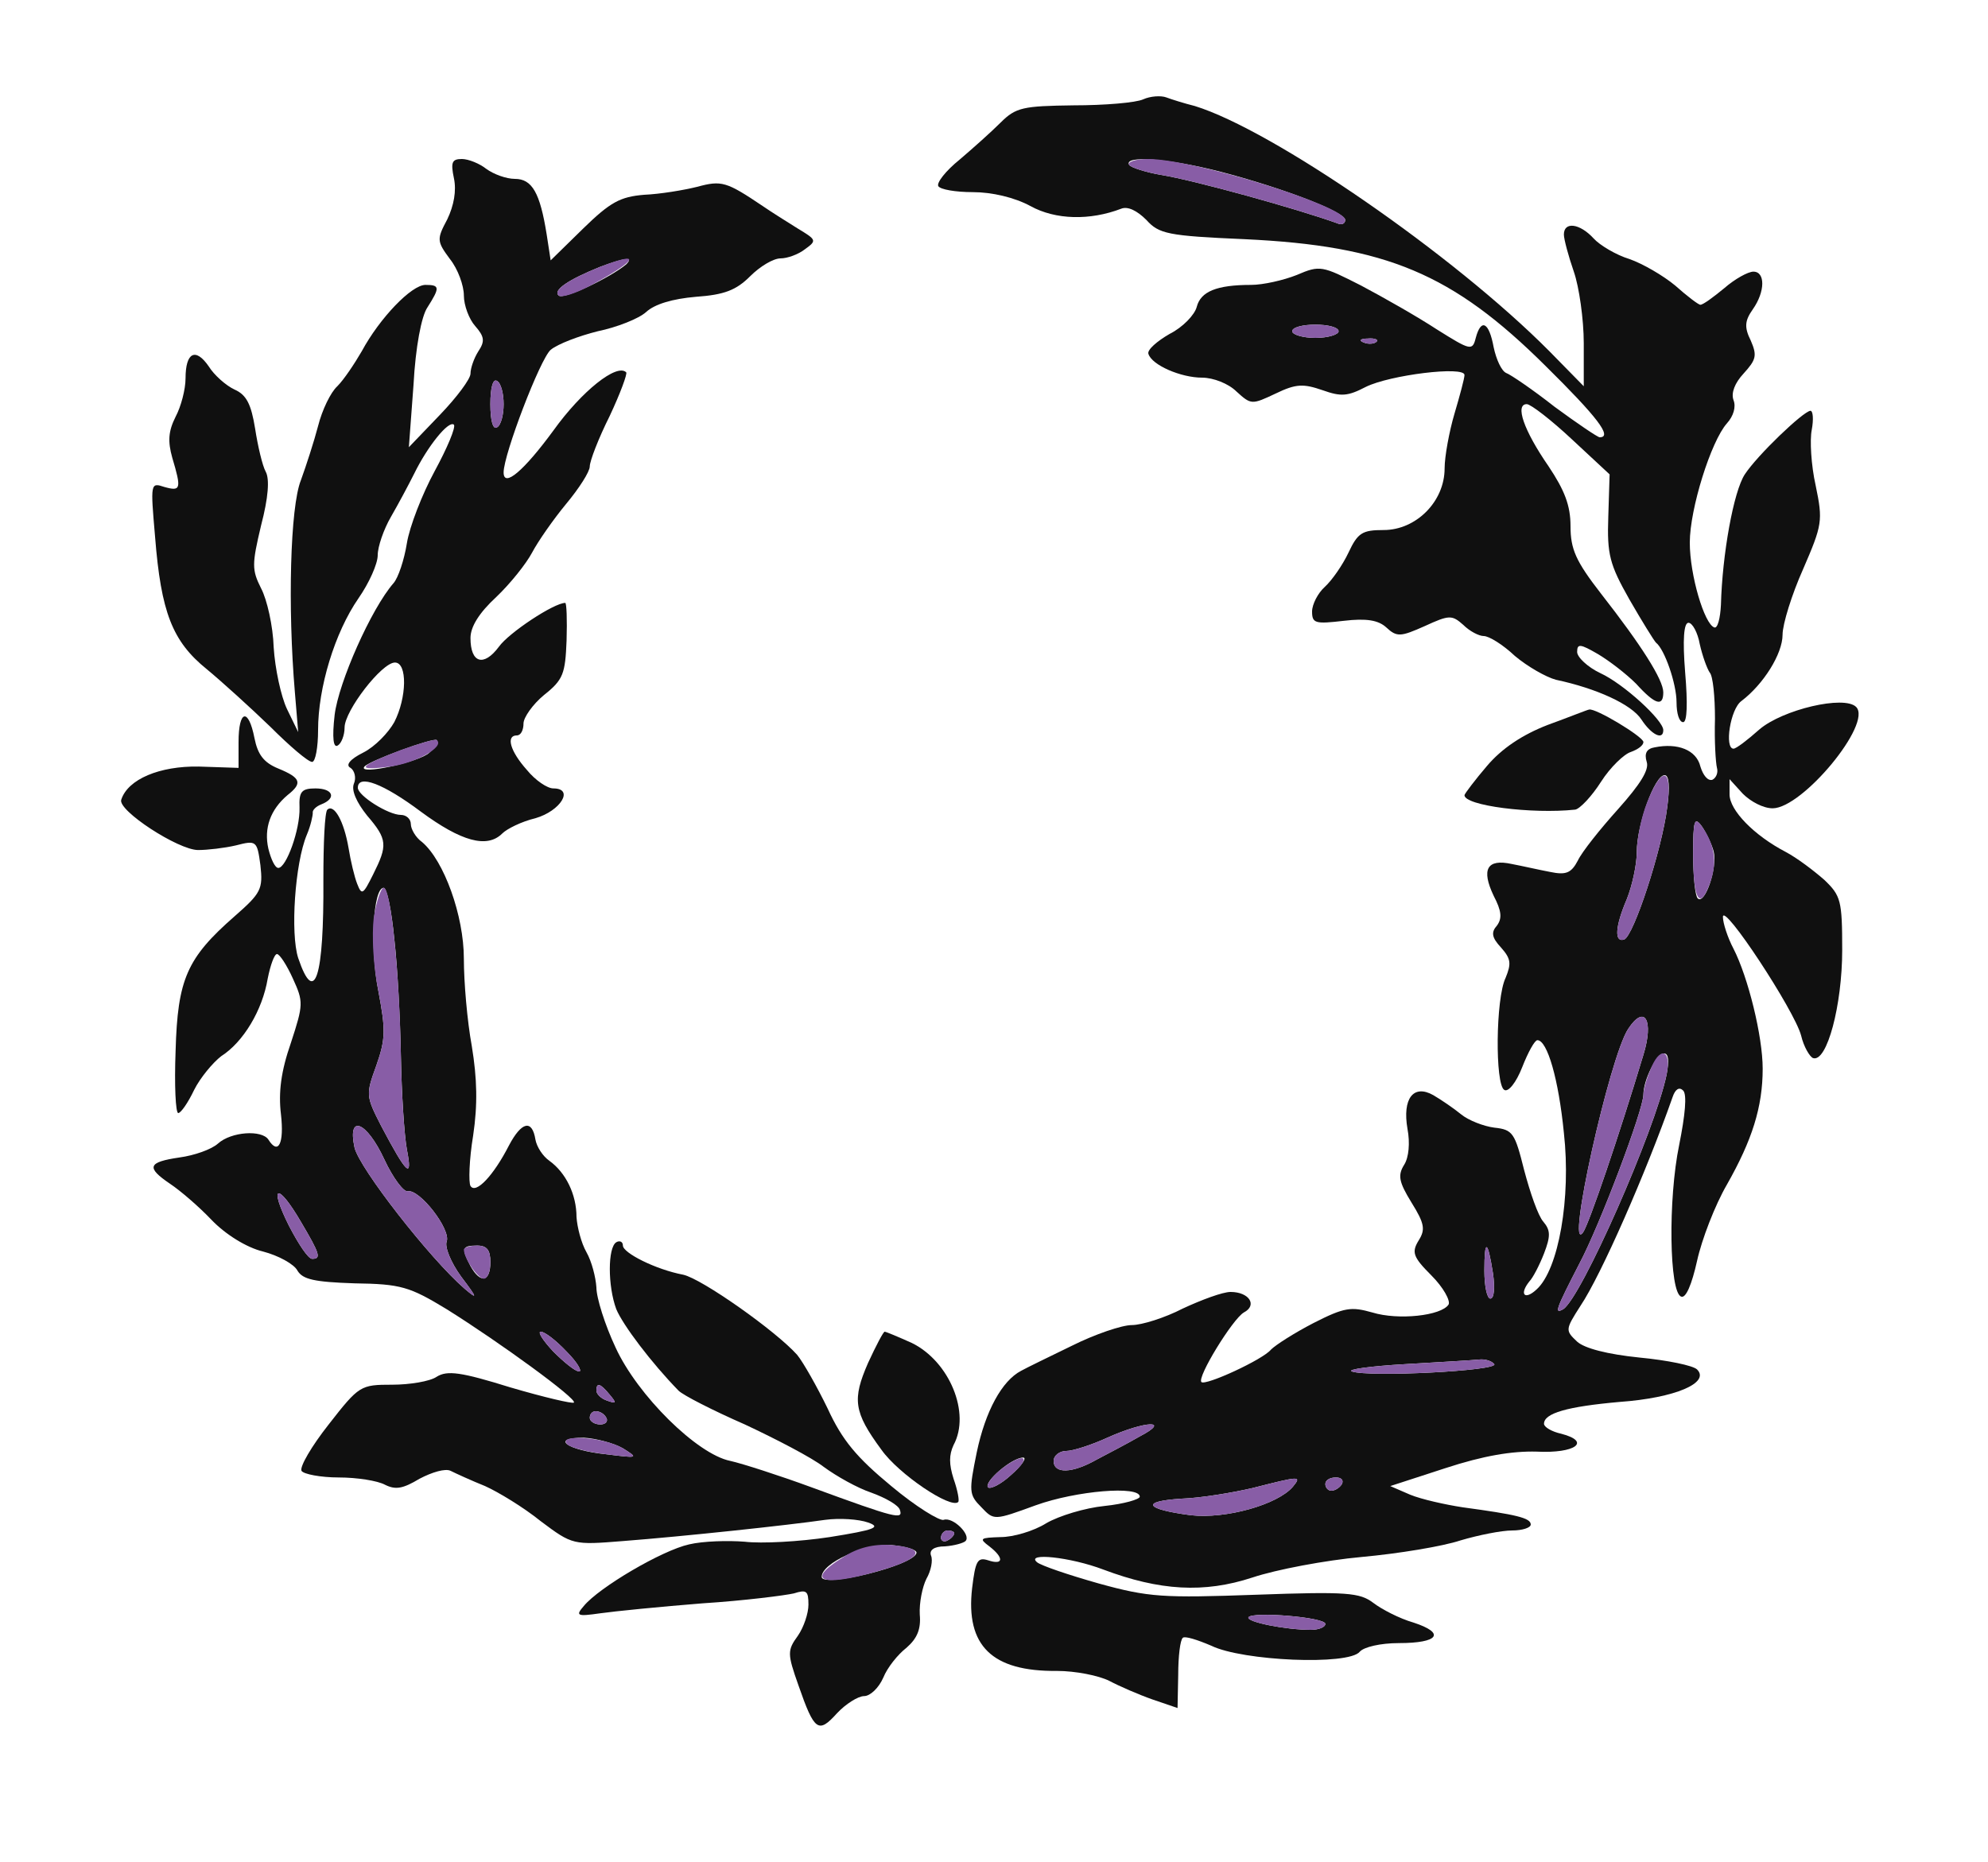 <!--?xml version="1.0" standalone="no"?-->

<svg version="1.0" xmlns="http://www.w3.org/2000/svg" width="300pt" height="281pt" viewBox="0 0 300 281" preserveAspectRatio="xMidYMid meet">
<g transform="translate(0,281) scale(0.1,-0.1)" fill="#101010" stroke="none">
<path class="node" id="node1" d="M1725 2660 c-11 -5 -58 -9 -105 -9 -76 -1 -87 -3 -110 -26 -14 -14
-42 -39 -62 -56 -21 -17 -35 -35 -32 -40 3 -5 26 -9 52 -9 29 0 63 -8 87 -21
38 -21 90 -22 137 -4 10 4 24 -3 38 -17 19 -21 32 -24 148 -29 214 -10 314
-52 454 -191 78 -77 102 -108 82 -108 -3 0 -34 21 -68 46 -33 26 -67 49 -73
51 -7 3 -15 20 -19 39 -7 38 -19 44 -27 14 -5 -20 -8 -19 -59 13 -29 19 -80
48 -114 66 -59 30 -62 31 -97 16 -20 -8 -51 -15 -69 -15 -52 0 -76 -10 -82
-33 -3 -12 -21 -31 -41 -41 -19 -11 -34 -24 -32 -30 5 -17 49 -36 81 -36 17 0
40 -9 52 -21 22 -20 23 -20 59 -3 31 15 42 15 71 5 28 -10 38 -9 65 5 36 18
149 32 149 18 0 -5 -7 -31 -15 -58 -8 -27 -15 -65 -15 -83 0 -50 -43 -93 -92
-93 -32 0 -39 -4 -53 -34 -9 -19 -25 -42 -36 -52 -10 -9 -19 -26 -19 -37 0
-18 5 -19 48 -14 34 4 52 1 64 -10 16 -15 22 -14 58 2 37 17 41 17 58 2 10
-10 24 -17 31 -17 8 0 29 -13 47 -30 19 -16 47 -32 62 -36 61 -13 114 -37 129
-60 15 -23 33 -32 33 -16 0 15 -60 70 -95 86 -19 9 -35 24 -35 32 0 13 5 12
31 -3 17 -10 43 -30 58 -45 29 -32 41 -35 41 -13 0 19 -33 71 -94 149 -38 49
-46 67 -46 102 0 31 -9 54 -33 90 -38 55 -51 94 -33 94 6 0 37 -24 68 -53 l57
-53 -2 -64 c-2 -57 2 -72 32 -125 19 -33 37 -62 40 -65 13 -10 31 -62 31 -90
0 -17 4 -30 10 -30 6 0 7 28 3 75 -4 50 -2 75 5 75 6 0 14 -15 17 -32 4 -18
11 -37 15 -43 5 -5 8 -37 8 -70 -1 -33 1 -66 3 -74 2 -7 -1 -15 -7 -18 -7 -2
-14 7 -18 20 -6 25 -34 36 -69 29 -12 -2 -16 -9 -12 -22 4 -12 -10 -34 -43
-71 -27 -30 -55 -65 -61 -78 -10 -19 -18 -22 -42 -17 -16 3 -42 9 -58 12 -37
8 -46 -8 -27 -48 12 -23 13 -34 5 -45 -9 -10 -8 -18 6 -33 15 -17 16 -24 7
-46 -15 -31 -16 -161 -2 -169 6 -4 18 11 27 34 9 23 19 41 23 41 15 0 32 -59
40 -140 11 -98 -8 -206 -41 -236 -18 -17 -27 -8 -11 12 5 5 15 24 22 42 10 26
10 35 -1 48 -8 9 -20 44 -29 78 -14 56 -17 61 -45 64 -16 2 -39 11 -50 20 -11
9 -30 22 -42 29 -30 17 -47 -5 -39 -51 4 -21 2 -43 -5 -54 -10 -16 -8 -26 11
-57 20 -32 21 -41 11 -57 -11 -18 -9 -25 19 -53 18 -18 29 -38 26 -44 -11 -17
-76 -24 -115 -12 -32 9 -42 8 -89 -16 -29 -15 -57 -33 -64 -40 -12 -15 -99
-55 -105 -49 -7 7 47 95 64 105 21 11 8 31 -20 31 -12 0 -44 -12 -72 -25 -27
-14 -62 -25 -77 -25 -15 0 -56 -14 -90 -31 -35 -17 -70 -34 -77 -38 -29 -15
-54 -61 -67 -123 -12 -59 -12 -64 7 -83 19 -20 19 -20 82 3 61 22 157 30 157
13 0 -4 -24 -11 -53 -14 -30 -3 -69 -15 -88 -26 -19 -12 -50 -21 -69 -21 -31
-1 -33 -2 -17 -14 22 -17 22 -29 -2 -21 -16 5 -19 -1 -24 -42 -10 -87 30 -126
128 -125 28 0 63 -7 79 -15 15 -8 45 -21 65 -28 l38 -13 1 50 c0 28 3 53 7 56
3 3 22 -3 43 -12 47 -23 207 -30 224 -9 6 7 31 13 59 13 60 0 71 15 22 31 -21
6 -48 20 -61 30 -20 15 -39 17 -176 12 -141 -5 -162 -4 -238 17 -46 13 -87 27
-93 32 -18 15 50 8 100 -11 85 -32 152 -36 225 -12 36 12 110 26 165 31 55 5
122 16 149 25 27 8 62 15 78 15 15 0 28 4 28 9 0 10 -22 15 -103 26 -26 4 -62
12 -79 19 l-30 13 83 27 c58 19 101 26 138 25 58 -3 83 15 37 27 -14 3 -26 10
-26 15 0 16 35 26 114 33 84 6 137 29 117 49 -6 6 -45 14 -87 18 -49 5 -83 14
-94 24 -18 17 -18 18 5 54 31 46 99 201 139 315 4 12 10 16 16 10 6 -6 3 -37
-6 -82 -17 -82 -15 -223 3 -229 7 -3 16 18 24 54 7 32 27 84 45 115 38 67 54
117 54 175 0 49 -22 138 -44 181 -9 17 -16 39 -16 48 0 23 108 -141 118 -179
4 -17 13 -32 18 -34 21 -7 44 80 44 163 0 75 -2 82 -27 106 -16 14 -41 33 -58
42 -48 25 -85 63 -85 87 l0 23 20 -22 c12 -12 31 -22 45 -22 45 0 151 128 126
153 -18 18 -111 -4 -146 -34 -18 -16 -35 -29 -39 -29 -14 0 -5 60 12 72 33 25
62 71 62 100 0 16 14 61 31 99 29 67 30 73 19 126 -7 31 -9 69 -6 84 3 16 2
29 -2 29 -11 -1 -80 -67 -99 -96 -17 -26 -34 -121 -36 -197 -1 -20 -5 -36 -10
-34 -15 5 -37 79 -37 128 0 51 32 153 56 180 10 11 14 25 10 35 -4 11 2 26 15
40 19 21 21 27 11 50 -10 20 -9 30 3 47 19 27 19 57 1 57 -8 0 -28 -11 -44
-25 -17 -14 -32 -25 -36 -25 -3 0 -20 13 -38 29 -18 15 -49 33 -69 40 -20 6
-45 21 -54 31 -21 23 -45 26 -45 6 0 -7 7 -33 15 -56 8 -23 15 -72 15 -108 l0
-65 -52 53 c-145 146 -418 334 -535 370 -16 4 -35 10 -43 13 -8 3 -24 2 -35
-3z m116 -109 c96 -25 189 -61 189 -73 0 -6 -6 -8 -12 -5 -61 22 -216 65 -266
73 -23 4 -45 11 -48 15 -9 15 59 10 137 -10z m179 -241 c0 -5 -16 -10 -35 -10
-19 0 -35 5 -35 10 0 6 16 10 35 10 19 0 35 -4 35 -10z m57 -16 c-3 -3 -12 -4
-19 -1 -8 3 -5 6 6 6 11 1 17 -2 13 -5z m439 -702 c-8 -65 -51 -195 -65 -200
-15 -5 -14 19 4 61 8 20 15 52 15 71 0 41 27 116 42 116 7 0 8 -18 4 -48z m70
-67 c6 -24 -13 -81 -24 -71 -4 4 -7 34 -7 67 0 51 2 57 13 42 7 -10 15 -27 18
-38z m-106 -307 c-37 -123 -82 -255 -91 -268 -27 -37 40 265 68 307 25 38 39
13 23 -39z m35 -30 c-18 -86 -129 -337 -156 -354 -14 -8 -11 0 24 68 31 58 97
233 97 256 0 22 20 62 31 62 7 0 8 -11 4 -32z m-262 -300 c3 -21 2 -38 -4 -38
-5 0 -9 19 -9 42 0 49 5 47 13 -4z m2 -137 c6 -10 -189 -20 -215 -11 -8 3 28
8 80 11 52 3 103 6 112 7 9 1 19 -2 23 -7z m-535 -109 c-19 -11 -48 -26 -65
-35 -37 -21 -65 -22 -65 -2 0 8 9 15 19 15 10 0 38 9 62 20 58 26 97 27 49 2z
m-194 -58 c-15 -14 -31 -22 -35 -19 -7 8 36 45 53 45 6 0 -2 -12 -18 -26z
m425 -18 c-23 -27 -101 -49 -154 -43 -69 9 -77 21 -14 25 29 1 77 9 107 16 71
18 75 19 61 2z m74 4 c-3 -5 -10 -10 -16 -10 -5 0 -9 5 -9 10 0 6 7 10 16 10
8 0 12 -4 9 -10z m-25 -211 c0 -5 -10 -9 -22 -9 -38 0 -98 12 -94 19 6 9 116
0 116 -10z"></path>
<path class="node" id="node2" d="M685 2541 c4 -19 0 -41 -10 -62 -16 -30 -16 -33 4 -60 12 -15 21 -40
21 -55 0 -15 8 -36 17 -46 14 -16 15 -23 5 -38 -7 -11 -12 -26 -12 -34 0 -8
-21 -36 -46 -62 l-47 -49 7 94 c3 57 12 104 21 117 19 30 19 34 -3 34 -21 0
-69 -50 -96 -100 -11 -19 -27 -43 -37 -53 -10 -9 -23 -36 -29 -60 -6 -23 -18
-60 -26 -82 -16 -40 -20 -191 -9 -320 l5 -60 -17 35 c-9 19 -18 61 -20 93 -1
32 -10 72 -19 89 -14 28 -14 36 0 95 11 42 13 70 7 81 -5 9 -12 39 -16 65 -6
37 -13 51 -31 59 -13 6 -31 22 -39 35 -20 29 -35 21 -35 -18 0 -17 -7 -43 -15
-58 -11 -22 -12 -37 -5 -62 14 -47 13 -51 -12 -44 -21 7 -21 6 -14 -75 9 -114
26 -158 78 -200 23 -19 67 -59 96 -87 29 -29 57 -53 63 -53 5 0 9 22 9 48 0
64 25 147 61 199 16 23 29 52 29 65 0 13 9 39 20 58 11 19 27 49 35 65 20 41
52 81 60 74 3 -4 -10 -35 -29 -70 -19 -35 -38 -84 -42 -109 -4 -25 -13 -52
-20 -60 -34 -39 -83 -150 -89 -199 -4 -35 -2 -51 5 -46 5 3 10 15 10 27 0 25
56 98 76 98 19 0 18 -53 -1 -90 -9 -16 -29 -37 -47 -46 -20 -10 -27 -19 -19
-23 6 -4 9 -15 5 -24 -4 -10 4 -28 20 -48 31 -36 31 -45 9 -89 -15 -30 -17
-32 -24 -14 -4 10 -10 35 -13 54 -7 41 -22 67 -32 58 -4 -4 -6 -51 -6 -105 1
-148 -13 -193 -38 -119 -12 37 -5 143 13 186 6 14 9 29 9 33 -1 4 5 10 13 13
23 9 18 24 -9 24 -21 0 -25 -5 -24 -29 1 -33 -20 -91 -32 -91 -5 0 -11 13 -15
29 -7 31 3 59 29 81 23 18 20 26 -14 40 -22 9 -31 21 -36 46 -9 46 -24 43 -24
-6 l0 -39 -60 2 c-59 1 -107 -19 -117 -50 -6 -16 86 -76 116 -76 14 0 40 3 57
7 31 8 32 7 37 -30 4 -36 1 -42 -39 -77 -72 -63 -86 -95 -89 -203 -2 -52 0
-94 4 -94 4 0 15 16 24 35 9 18 28 41 41 51 33 21 62 69 70 117 4 20 10 37 14
37 4 0 15 -17 24 -37 16 -35 16 -39 -3 -97 -15 -43 -19 -75 -15 -108 5 -44 -4
-62 -19 -38 -10 15 -56 12 -76 -6 -10 -9 -36 -18 -58 -21 -48 -7 -51 -15 -14
-40 15 -10 43 -34 62 -54 21 -22 53 -42 78 -48 23 -6 47 -19 52 -29 8 -13 25
-17 86 -19 70 -1 83 -5 139 -39 80 -50 198 -136 192 -141 -2 -2 -45 8 -96 23
-74 23 -95 26 -111 16 -10 -7 -41 -12 -67 -12 -48 0 -50 -1 -96 -60 -26 -33
-44 -64 -41 -70 3 -5 29 -10 56 -10 28 0 59 -5 70 -11 16 -8 27 -6 52 9 19 10
39 16 47 12 8 -4 32 -15 52 -23 20 -9 58 -32 84 -53 48 -36 49 -36 124 -30 91
7 250 24 305 32 22 3 51 1 65 -4 20 -7 11 -11 -58 -22 -46 -7 -103 -10 -128
-7 -25 2 -63 1 -84 -4 -41 -9 -136 -65 -159 -93 -13 -15 -10 -16 25 -11 21 3
91 10 154 15 63 4 125 12 138 15 19 6 22 4 22 -17 0 -13 -7 -34 -16 -47 -16
-22 -16 -27 1 -75 24 -69 30 -73 58 -42 13 14 32 26 41 26 9 0 22 12 29 28 6
15 22 35 35 45 16 14 22 28 20 50 -1 18 4 42 10 54 7 12 10 28 7 35 -3 8 4 14
21 14 14 1 28 5 31 8 9 9 -19 37 -33 32 -6 -2 -42 20 -79 51 -52 43 -74 69
-96 117 -16 33 -37 70 -46 81 -32 36 -144 115 -172 121 -42 8 -91 33 -91 44 0
6 -5 8 -10 5 -13 -8 -13 -66 0 -101 10 -24 53 -81 94 -123 7 -7 52 -30 100
-51 47 -22 101 -50 119 -64 19 -14 51 -32 72 -39 22 -8 41 -19 43 -26 5 -15
-5 -13 -133 34 -49 18 -105 36 -123 40 -50 10 -140 99 -173 171 -16 34 -29 75
-29 91 -1 15 -7 39 -15 53 -8 14 -14 38 -15 53 0 34 -16 67 -41 85 -10 7 -19
21 -21 32 -5 31 -21 27 -40 -9 -23 -45 -50 -74 -58 -61 -3 5 -2 40 4 76 7 47
6 86 -2 135 -7 38 -12 97 -12 132 0 65 -30 148 -63 176 -10 7 -17 20 -17 27 0
8 -7 14 -15 14 -19 0 -65 29 -65 41 0 21 39 6 95 -36 61 -45 100 -56 123 -33
7 7 29 18 50 23 38 11 59 45 27 45 -9 0 -27 12 -40 28 -25 28 -32 52 -15 52 6
0 10 8 10 18 0 9 14 29 31 43 29 23 32 32 34 82 1 32 0 57 -2 57 -17 0 -85
-45 -100 -66 -23 -31 -43 -25 -43 13 0 17 13 38 39 62 21 20 45 50 54 67 9 17
32 50 51 73 20 24 36 49 36 57 0 8 13 42 30 76 16 34 27 64 25 66 -14 14 -67
-28 -110 -88 -44 -60 -75 -87 -75 -63 0 27 55 171 71 185 11 9 43 21 71 28 29
6 62 19 73 29 13 12 40 20 75 23 43 3 61 10 82 31 15 15 35 27 46 27 10 0 27
6 37 14 18 13 17 14 -11 31 -16 10 -40 25 -53 34 -55 37 -62 39 -99 29 -20 -5
-56 -11 -80 -12 -36 -3 -51 -11 -92 -51 l-49 -48 -6 39 c-10 63 -22 84 -48 84
-13 0 -32 7 -43 15 -10 8 -27 15 -37 15 -15 0 -17 -5 -12 -29z m260 -130 c-24
-20 -95 -54 -102 -47 -9 8 15 24 62 43 37 14 52 16 40 4z m-185 -211 c0 -16
-4 -32 -10 -35 -6 -4 -10 10 -10 35 0 25 4 39 10 35 6 -3 10 -19 10 -35z
m-112 -526 c-14 -14 -110 -35 -98 -21 8 9 104 44 109 40 3 -2 -2 -10 -11 -19z
m-53 -281 c5 -43 9 -123 10 -178 1 -55 5 -118 9 -140 9 -46 0 -38 -39 36 -23
45 -23 47 -7 91 14 40 14 54 3 112 -13 65 -8 156 8 156 5 0 12 -35 16 -77z
m-15 -333 c13 -28 29 -49 35 -48 18 4 66 -58 59 -76 -3 -8 6 -31 22 -53 25
-33 25 -35 5 -18 -52 45 -159 182 -166 213 -11 51 18 40 45 -18z m-126 -94
c29 -49 31 -56 17 -56 -6 0 -21 23 -35 50 -31 62 -17 66 18 6z m286 -61 c0
-30 -15 -33 -30 -6 -14 27 -13 31 10 31 15 0 20 -7 20 -25z m115 -135 c16 -16
24 -30 19 -30 -6 0 -23 14 -39 30 -16 17 -24 30 -19 30 6 0 23 -13 39 -30z
m65 -65 c11 -13 10 -14 -4 -9 -9 3 -16 10 -16 15 0 13 6 11 20 -6z m-5 -35 c3
-5 -1 -10 -9 -10 -9 0 -16 5 -16 10 0 6 4 10 9 10 6 0 13 -4 16 -10z m25 -46
c24 -15 23 -15 -25 -9 -59 6 -86 25 -34 25 18 -1 45 -8 59 -16z m500 -128 c0
-3 -4 -8 -10 -11 -5 -3 -10 -1 -10 4 0 6 5 11 10 11 6 0 10 -2 10 -4z m-57
-30 c-4 -19 -143 -53 -143 -36 0 21 65 50 105 48 22 -2 39 -7 38 -12z"></path>
<path class="node" id="node3" d="M2336 1716 c-39 -15 -70 -36 -92 -62 -18 -21 -33 -41 -34 -44 -1 -16
102 -29 167 -22 7 1 25 20 39 42 14 22 35 42 45 45 11 4 19 10 19 15 0 8 -73
52 -82 49 -2 0 -29 -11 -62 -23z"></path>
<path class="node" id="node4" d="M1310 753 c-24 -55 -22 -74 20 -131 26 -37 105 -90 116 -79 2 2 -1
18 -7 35 -7 22 -7 36 0 51 26 48 -6 126 -63 154 -20 9 -39 17 -41 17 -2 0 -13
-21 -25 -47z"></path>
</g>
<g transform="translate(0,281) scale(0.1,-0.1)" fill="#885DA6" stroke="none">

<path class="node" id="node6" d="M1704 2561 c3 -4 25 -11 48 -15 50 -8 205 -51 266 -73 6 -3 12 -1 12
5 0 21 -229 92 -297 92 -19 0 -32 -4 -29 -9z"></path>
<path class="node" id="node7" d="M1950 2310 c0 -5 16 -10 35 -10 19 0 35 5 35 10 0 6 -16 10 -35 10
-19 0 -35 -4 -35 -10z"></path>
<path class="node" id="node8" d="M2058 2293 c7 -3 16 -2 19 1 4 3 -2 6 -13 5 -11 0 -14 -3 -6 -6z"></path>
<path class="node" id="node9" d="M2486 1600 c-9 -22 -16 -56 -16 -76 0 -19 -7 -51 -15 -71 -18 -42
-19 -66 -4 -61 14 5 57 135 65 200 8 60 -8 63 -30 8z"></path>
<path class="node" id="node10" d="M2555 1521 c0 -69 10 -86 25 -45 12 31 8 59 -12 87 -11 15 -13 9 -13
-42z"></path>
<path class="node" id="node11" d="M2457 1257 c-28 -42 -95 -344 -68 -307 9 13 54 145 91 268 16 52 2
77 -23 39z"></path>
<path class="node" id="node12" d="M2490 1194 c-6 -14 -10 -30 -10 -36 0 -23 -66 -198 -97 -256 -35 -68
-38 -76 -24 -68 27 17 138 268 156 354 8 39 -11 44 -25 6z"></path>
<path class="node" id="node13" d="M2240 892 c0 -23 4 -42 9 -42 6 0 7 17 4 38 -8 51 -13 53 -13 4z"></path>
<path class="node" id="node14" d="M2120 751 c-52 -3 -88 -8 -80 -11 26 -9 221 1 215 11 -4 5 -14 8 -23
7 -9 -1 -60 -4 -112 -7z"></path>
<path class="node" id="node15" d="M1671 640 c-24 -11 -52 -20 -62 -20 -10 0 -19 -7 -19 -15 0 -20 28
-19 65 2 17 9 46 24 65 35 48 25 9 24 -49 -2z"></path>
<path class="node" id="node16" d="M1509 591 c-13 -11 -21 -22 -18 -26 4 -3 20 5 35 19 34 29 18 35 -17
7z"></path>
<path class="node" id="node17" d="M1890 564 c-30 -7 -78 -15 -107 -16 -63 -4 -55 -16 14 -25 53 -6 131
16 154 43 14 17 10 16 -61 -2z"></path>
<path class="node" id="node18" d="M2000 570 c0 -5 4 -10 9 -10 6 0 13 5 16 10 3 6 -1 10 -9 10 -9 0
-16 -4 -16 -10z"></path>
<path class="node" id="node19" d="M1884 369 c-4 -7 56 -19 94 -19 12 0 22 4 22 9 0 10 -110 19 -116 10z"></path>
<path class="node" id="node20" d="M905 2407 c-47 -19 -71 -35 -62 -43 4 -4 26 3 50 16 70 38 76 52 12
27z"></path>
<path class="node" id="node21" d="M740 2200 c0 -25 4 -39 10 -35 6 3 10 19 10 35 0 16 -4 32 -10 35 -6
4 -10 -10 -10 -35z"></path>
<path class="node" id="node22" d="M605 1678 c-65 -25 -70 -32 -16 -25 38 5 83 30 70 40 -2 2 -26 -5
-54 -15z"></path>
<path class="node" id="node23" d="M564 1425 c-3 -26 -1 -73 7 -111 11 -58 11 -72 -3 -112 -16 -44 -16
-46 7 -91 39 -74 48 -82 39 -36 -4 22 -8 85 -9 140 -2 125 -15 255 -26 255 -4
0 -11 -20 -15 -45z"></path>
<path class="node" id="node24" d="M535 1078 c7 -31 114 -168 166 -213 20 -17 20 -15 -5 18 -16 22 -25
45 -22 53 7 18 -41 80 -59 76 -6 -1 -22 20 -35 48 -27 58 -56 69 -45 18z"></path>
<path class="node" id="node25" d="M436 960 c14 -27 29 -50 35 -50 14 0 12 7 -17 56 -35 60 -49 56 -18
-6z"></path>
<path class="node" id="node26" d="M700 924 c0 -13 21 -44 30 -44 6 0 10 11 10 25 0 18 -5 25 -20 25
-11 0 -20 -3 -20 -6z"></path>
<path class="node" id="node27" d="M835 770 c16 -16 33 -30 39 -30 5 0 -3 14 -19 30 -16 17 -33 30 -39
30 -5 0 3 -13 19 -30z"></path>
<path class="node" id="node28" d="M900 711 c0 -5 7 -12 16 -15 14 -5 15 -4 4 9 -14 17 -20 19 -20 6z"></path>
<path class="node" id="node29" d="M890 670 c0 -5 7 -10 16 -10 8 0 12 5 9 10 -3 6 -10 10 -16 10 -5 0
-9 -4 -9 -10z"></path>
<path class="node" id="node30" d="M856 630 c5 -5 32 -12 59 -15 48 -6 49 -6 25 9 -28 17 -100 22 -84 6z"></path>
<path class="node" id="node31" d="M1420 489 c0 -5 5 -7 10 -4 6 3 10 8 10 11 0 2 -4 4 -10 4 -5 0 -10
-5 -10 -11z"></path>
<path class="node" id="node32" d="M1273 460 c-64 -39 -28 -47 70 -16 51 17 51 30 2 34 -26 2 -51 -4
-72 -18z"></path>
</g>
</svg>